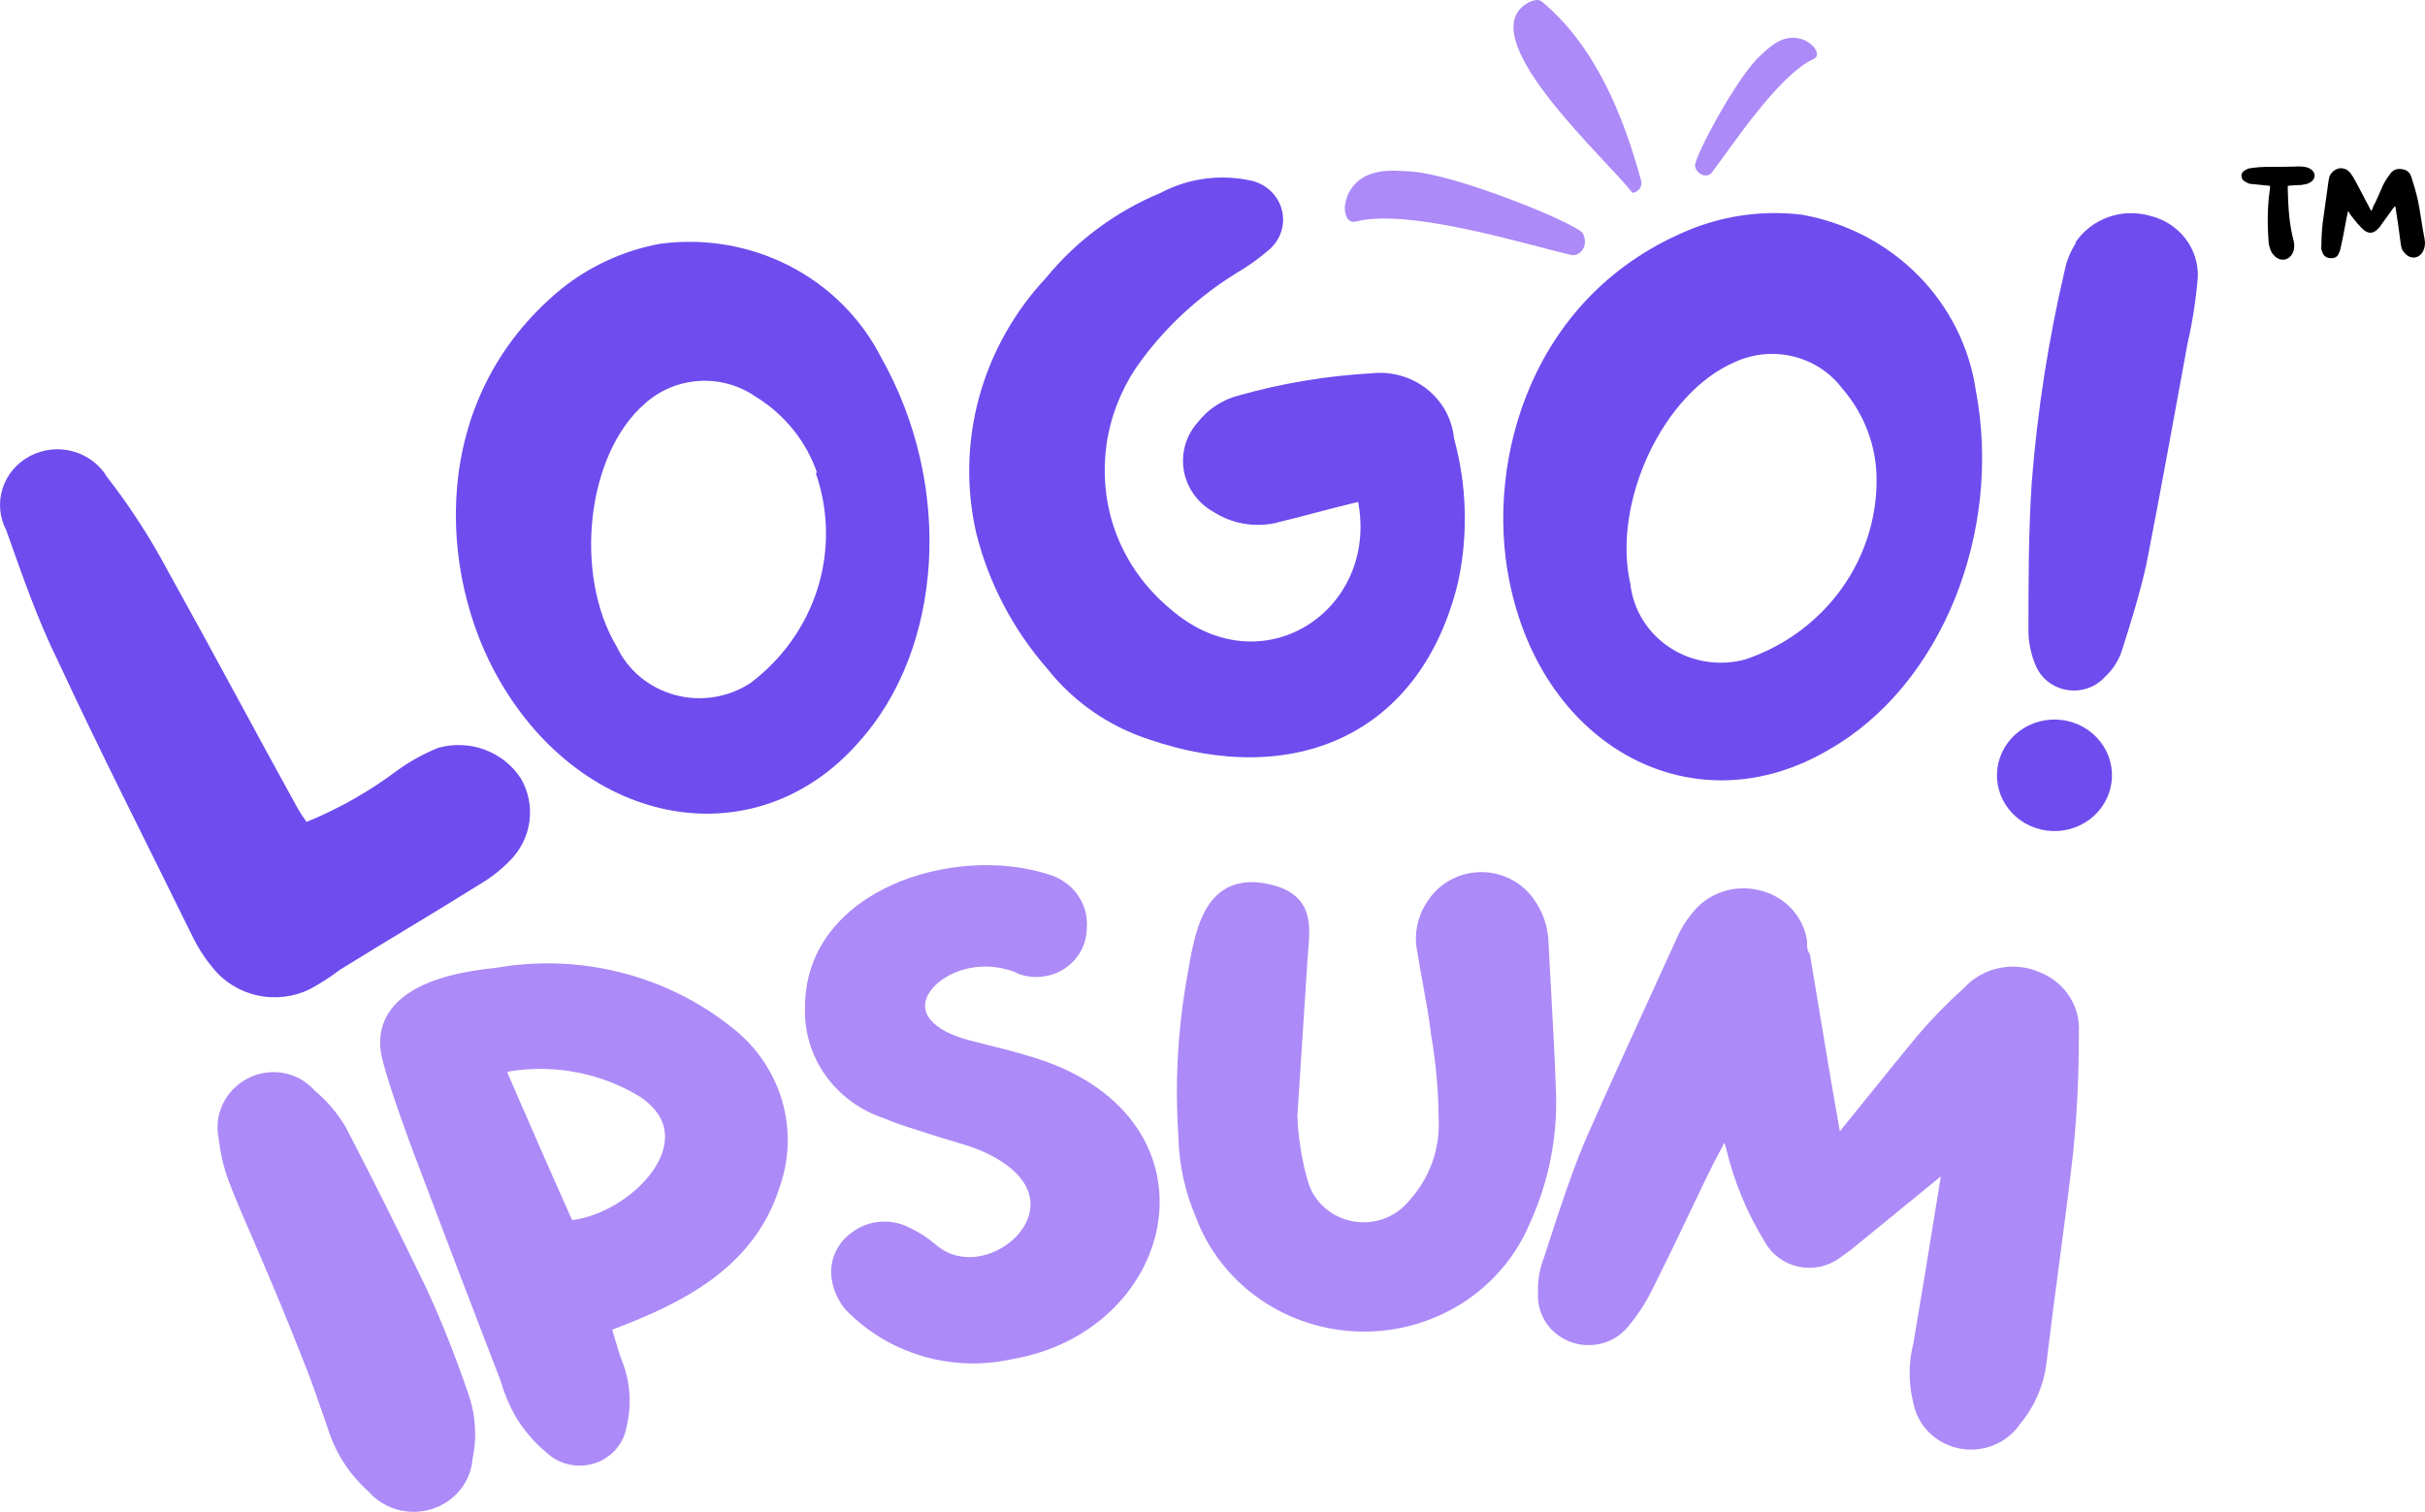 <svg width="170" height="106" viewBox="0 0 170 106" fill="none" xmlns="http://www.w3.org/2000/svg">
<g clip-path="url(#clip0_3_501)">
<path d="M159.136 13.03C159.136 13.153 159.136 13.308 159.105 13.4C158.945 14.605 158.945 15.81 159.041 17.047C159.105 17.355 159.168 17.664 159.423 17.912C159.837 18.375 160.474 18.282 160.729 17.726C160.857 17.448 160.857 17.17 160.793 16.892C160.474 15.718 160.411 14.482 160.379 13.277C160.379 13.215 160.379 13.122 160.379 13.03C160.729 12.999 161.048 12.968 161.335 12.968C161.558 12.937 161.749 12.906 161.908 12.813C162.386 12.566 162.386 12.041 161.876 11.794C161.685 11.701 161.43 11.67 161.207 11.67C160.411 11.701 159.614 11.701 158.818 11.701C158.531 11.701 158.244 11.732 157.958 11.763C157.798 11.794 157.607 11.794 157.48 11.886C157.257 11.979 157.13 12.133 157.13 12.35C157.161 12.566 157.257 12.69 157.48 12.782C157.607 12.875 157.767 12.906 157.926 12.906C158.308 12.937 158.722 12.999 159.136 13.03ZM167.897 14.451C167.897 14.482 167.929 14.513 167.929 14.513C168.057 15.347 168.184 16.15 168.28 16.954C168.312 17.232 168.343 17.479 168.535 17.695C168.949 18.221 169.586 18.159 169.872 17.603C170 17.325 170.032 17.047 169.968 16.738C169.777 15.81 169.681 14.883 169.49 13.988C169.363 13.431 169.204 12.906 169.044 12.412C168.949 12.103 168.726 11.886 168.343 11.855C167.961 11.794 167.674 11.979 167.515 12.257C167.324 12.504 167.165 12.752 167.037 13.03C166.814 13.524 166.623 14.018 166.368 14.482C166.336 14.605 166.304 14.698 166.241 14.791C166.209 14.729 166.177 14.698 166.177 14.698C165.763 13.926 165.381 13.153 164.967 12.412C164.903 12.35 164.871 12.288 164.839 12.226C164.648 11.948 164.425 11.794 164.074 11.794C163.756 11.825 163.501 12.01 163.342 12.288C163.278 12.412 163.278 12.504 163.246 12.628C163.119 13.617 162.959 14.605 162.832 15.594C162.768 16.15 162.736 16.707 162.736 17.263C162.705 17.386 162.736 17.541 162.8 17.664C162.864 17.912 163.055 18.066 163.31 18.097C163.628 18.128 163.851 18.035 163.947 17.788C164.042 17.603 164.074 17.448 164.106 17.294C164.234 16.738 164.329 16.212 164.425 15.687C164.489 15.378 164.52 15.131 164.616 14.791C164.68 14.914 164.743 15.007 164.807 15.1C165.094 15.471 165.381 15.841 165.731 16.15C166.081 16.398 166.368 16.367 166.655 16.089C166.719 16.027 166.751 15.996 166.814 15.934C167.101 15.502 167.451 15.069 167.738 14.636C167.802 14.575 167.834 14.513 167.897 14.451Z" fill="black"/>
<path d="M94.493 13.637C94.271 14.224 94.229 14.647 94.331 14.999C94.444 15.477 94.737 15.633 95.135 15.512C98.877 14.614 107.082 17.162 110.12 17.872C110.837 18.021 111.419 17.124 110.931 16.319C110.217 15.54 102.015 12.206 98.886 12.024C97.659 11.957 95.466 11.652 94.493 13.637Z" fill="#AC8AF7"/>
<path d="M126.561 2.842C126.96 3.066 127.183 3.278 127.293 3.516C127.457 3.829 127.37 4.045 127.095 4.155C124.621 5.326 121.33 10.366 120.001 12.105C119.679 12.505 118.936 12.272 118.824 11.615C118.847 10.871 121.765 5.401 123.393 3.911C124.033 3.329 125.09 2.188 126.561 2.842Z" fill="#AC8AF7"/>
<path d="M106.863 0.361C107.342 0.011 107.84 -0.112 108.094 0.116C111.826 3.211 113.805 8.113 115.03 12.601C115.077 12.706 115.079 12.855 115.043 13.012C115.027 13.146 114.927 13.287 114.766 13.396C114.595 13.517 114.448 13.554 114.379 13.45C112.743 11.292 103.401 2.897 106.863 0.361Z" fill="#AC8AF7"/>
<path d="M27.834 54.03C28.728 53.384 29.701 52.846 30.73 52.429C31.806 52.131 32.954 52.18 33.999 52.571C35.044 52.961 35.929 53.67 36.521 54.592C37.051 55.511 37.258 56.573 37.112 57.616C36.966 58.66 36.474 59.629 35.71 60.378C35.119 60.985 34.447 61.514 33.712 61.951C30.44 64.001 27.139 65.939 23.838 67.989C23.162 68.502 22.445 68.963 21.695 69.366C20.552 69.918 19.247 70.066 18.005 69.784C16.762 69.502 15.66 68.808 14.889 67.821C14.313 67.122 13.827 66.358 13.441 65.546C10.314 59.17 7.071 52.822 4.059 46.334C2.669 43.526 1.54 40.296 0.439 37.178C-0.037 36.272 -0.13 35.222 0.18 34.251C0.49 33.279 1.178 32.464 2.099 31.977C3.019 31.49 4.099 31.371 5.109 31.645C6.118 31.919 6.978 32.564 7.505 33.443C9.125 35.53 10.559 37.748 11.791 40.071C14.918 45.688 17.901 51.306 20.913 56.755C21.088 57.056 21.282 57.346 21.492 57.625C23.759 56.701 25.891 55.492 27.834 54.03Z" fill="#6E4CEE"/>
<path d="M60.17 52.071C53.018 60.188 41.029 58.137 35.006 47.689C30.72 40.274 29.967 28.028 39.292 20.304C41.283 18.687 43.664 17.586 46.213 17.102C49.338 16.668 52.524 17.203 55.317 18.63C58.11 20.058 60.366 22.305 61.763 25.051C66.86 34.039 66.136 45.498 60.17 52.071ZM57.275 33.14C56.515 30.931 54.99 29.046 52.96 27.803C51.811 27.009 50.415 26.623 49.007 26.71C47.598 26.797 46.264 27.352 45.228 28.281C41.087 31.848 40.218 40.302 43.23 45.33C43.614 46.15 44.177 46.878 44.882 47.464C45.587 48.051 46.415 48.481 47.308 48.724C48.202 48.968 49.14 49.019 50.056 48.874C50.972 48.729 51.845 48.392 52.613 47.886C54.857 46.197 56.504 43.873 57.324 41.236C58.144 38.598 58.096 35.778 57.188 33.168L57.275 33.14Z" fill="#6E4CEE"/>
<path d="M89.361 36.679C88.628 36.832 87.872 36.841 87.136 36.706C86.4 36.571 85.699 36.294 85.075 35.893C84.529 35.59 84.058 35.173 83.698 34.673C83.338 34.172 83.097 33.601 82.991 32.999C82.886 32.398 82.92 31.781 83.089 31.193C83.259 30.606 83.562 30.062 83.974 29.601C84.693 28.675 85.714 28.012 86.87 27.719C89.89 26.869 92.998 26.351 96.137 26.175C96.827 26.097 97.525 26.153 98.192 26.341C98.859 26.529 99.48 26.844 100.02 27.268C100.559 27.692 101.006 28.216 101.334 28.809C101.661 29.403 101.864 30.054 101.929 30.725C102.833 34.018 102.933 37.471 102.218 40.808C99.612 51.593 90.635 55.3 80.557 51.846C77.728 50.922 75.248 49.201 73.433 46.903C71.013 44.135 69.297 40.854 68.424 37.325C67.716 34.182 67.793 30.922 68.65 27.814C69.506 24.706 71.117 21.843 73.347 19.462C75.463 16.874 78.21 14.837 81.339 13.535C83.317 12.478 85.631 12.178 87.826 12.693C88.324 12.826 88.776 13.087 89.135 13.447C89.494 13.807 89.747 14.254 89.868 14.741C89.99 15.228 89.974 15.738 89.824 16.218C89.673 16.697 89.394 17.128 89.013 17.468C88.29 18.102 87.504 18.667 86.667 19.153C84.093 20.743 81.853 22.792 80.065 25.191C78.893 26.744 78.086 28.527 77.701 30.415C77.316 32.302 77.361 34.249 77.835 36.117C78.492 38.665 79.949 40.952 82.005 42.661C88.376 48.279 96.658 42.858 95.21 35.19C93.096 35.696 91.243 36.23 89.361 36.679Z" fill="#6E4CEE"/>
<path d="M128.281 52.52C118.87 58.137 108.155 52.52 105.809 40.724C104.101 32.297 107.344 20.501 118.696 16.007C121.111 15.071 123.731 14.743 126.312 15.052C129.413 15.603 132.258 17.083 134.445 19.285C136.632 21.488 138.052 24.3 138.504 27.326C140.415 37.353 136.071 48.054 128.281 52.52ZM131.554 33.617C131.551 31.284 130.7 29.026 129.15 27.242C128.322 26.138 127.124 25.347 125.762 25.004C124.399 24.661 122.956 24.786 121.679 25.36C116.582 27.494 112.991 35.246 114.294 40.948C114.394 41.843 114.694 42.706 115.173 43.477C115.652 44.247 116.299 44.907 117.069 45.41C117.838 45.913 118.711 46.247 119.628 46.388C120.544 46.529 121.481 46.475 122.374 46.228C125.068 45.316 127.4 43.61 129.046 41.349C130.692 39.088 131.569 36.385 131.554 33.617Z" fill="#6E4CEE"/>
<path d="M148.021 54.879C147.879 55.907 147.322 56.838 146.472 57.468C145.622 58.097 144.549 58.373 143.489 58.236C142.429 58.098 141.469 57.557 140.82 56.733C140.171 55.909 139.887 54.868 140.029 53.84C140.171 52.812 140.728 51.881 141.578 51.251C142.428 50.622 143.501 50.346 144.561 50.484C145.62 50.621 146.58 51.162 147.23 51.986C147.879 52.811 148.163 53.851 148.021 54.879ZM145.502 16.99C146.053 16.174 146.861 15.553 147.805 15.219C148.75 14.885 149.78 14.856 150.743 15.136C151.722 15.374 152.587 15.93 153.193 16.713C153.8 17.495 154.11 18.456 154.074 19.434C153.946 21.002 153.704 22.56 153.35 24.096C152.394 29.292 151.467 34.488 150.454 39.628C149.99 41.678 149.382 43.645 148.716 45.723C148.484 46.373 148.097 46.96 147.587 47.436C147.269 47.795 146.864 48.069 146.408 48.236C145.952 48.402 145.46 48.453 144.978 48.386C144.496 48.319 144.039 48.135 143.65 47.851C143.26 47.567 142.951 47.193 142.751 46.762C142.407 45.99 142.22 45.16 142.201 44.319C142.201 40.836 142.201 37.325 142.432 33.814C142.826 28.803 143.6 23.828 144.749 18.928C144.884 18.271 145.139 17.644 145.502 17.074V16.99Z" fill="#6E4CEE"/>
<path fill-rule="evenodd" clip-rule="evenodd" d="M15.599 77.449C15.257 78.19 15.163 79.015 15.33 79.809C15.441 80.856 15.686 81.886 16.057 82.875C16.521 84.087 17.04 85.284 17.68 86.761C17.828 87.1 17.981 87.455 18.142 87.828C19.005 89.828 20.088 92.384 21.533 96.083C21.942 97.134 22.305 98.194 22.671 99.26C22.819 99.692 22.967 100.124 23.118 100.557C23.662 102.098 24.598 103.482 25.839 104.58C26.366 105.183 27.064 105.622 27.848 105.842C28.646 106.066 29.496 106.052 30.286 105.801C31.076 105.55 31.77 105.075 32.278 104.436C32.776 103.81 33.072 103.055 33.13 102.267C33.453 100.732 33.343 99.139 32.81 97.659C31.965 95.201 31.003 92.739 29.893 90.332L29.888 90.321C28.062 86.554 26.206 82.813 24.262 79.071L24.248 79.045C23.679 78.07 22.939 77.198 22.063 76.469C21.494 75.819 20.708 75.38 19.841 75.228C18.956 75.074 18.043 75.23 17.265 75.668C16.529 76.075 15.945 76.699 15.599 77.449Z" fill="#AC8AF7"/>
<path fill-rule="evenodd" clip-rule="evenodd" d="M43.485 68.174C40.622 67.455 37.633 67.35 34.724 67.867C32.471 68.082 30.256 68.586 28.717 69.584C27.935 70.093 27.302 70.745 26.95 71.574C26.596 72.408 26.551 73.361 26.841 74.424C27.371 76.37 28.058 78.262 28.743 80.148L28.854 80.454L28.857 80.46C30.92 85.939 33.002 91.4 35.104 96.842C35.349 97.7 35.695 98.527 36.136 99.307L36.145 99.322C36.727 100.291 37.474 101.158 38.355 101.886C38.795 102.287 39.34 102.564 39.93 102.688C40.526 102.813 41.146 102.776 41.723 102.583C42.299 102.389 42.81 102.046 43.199 101.59C43.581 101.142 43.832 100.602 43.924 100.027C44.304 98.465 44.182 96.828 43.575 95.336C43.386 94.833 43.237 94.32 43.08 93.78C43.028 93.6 42.975 93.416 42.919 93.229C47.73 91.406 52.848 88.954 54.648 83.249C55.352 81.277 55.411 79.143 54.816 77.137C54.22 75.13 52.997 73.351 51.316 72.044C49.028 70.216 46.355 68.895 43.485 68.174ZM35.55 75.171C35.645 75.145 35.74 75.12 35.836 75.097C38.967 74.62 42.171 75.256 44.858 76.888C46.042 77.687 46.527 78.574 46.61 79.428C46.696 80.307 46.367 81.26 45.704 82.175C44.453 83.905 42.171 85.29 40.108 85.548C38.605 82.19 37.079 78.696 35.55 75.171Z" fill="#AC8AF7"/>
<path d="M62.571 62.028C65.98 60.501 70.203 60.237 73.508 61.31C74.34 61.545 75.062 62.054 75.551 62.749C76.036 63.44 76.26 64.272 76.185 65.104C76.18 65.644 76.043 66.176 75.786 66.655C75.524 67.143 75.145 67.563 74.681 67.879C74.217 68.195 73.681 68.398 73.118 68.471C72.556 68.543 71.984 68.484 71.451 68.296L71.41 68.282L71.372 68.263C71.099 68.124 70.809 68.02 70.509 67.952L70.49 67.948C68.165 67.349 65.973 68.341 65.172 69.56C64.79 70.142 64.742 70.728 65.06 71.262C65.401 71.834 66.237 72.476 67.928 72.933C68.393 73.057 68.87 73.176 69.353 73.298C70.69 73.633 72.08 73.982 73.424 74.466L73.429 74.468C79.628 76.755 81.936 81.493 81.146 85.95C80.364 90.357 76.57 94.367 70.863 95.313C68.787 95.76 66.626 95.673 64.594 95.061C62.558 94.448 60.722 93.328 59.27 91.813L59.232 91.774C58.773 91.203 58.465 90.532 58.328 89.821C58.202 89.179 58.268 88.516 58.519 87.909C58.767 87.305 59.188 86.783 59.731 86.403C60.304 85.972 60.995 85.713 61.719 85.659C62.44 85.605 63.161 85.757 63.794 86.096C64.427 86.392 65.015 86.77 65.543 87.22L65.553 87.228C66.487 88.057 67.617 88.272 68.701 88.073C69.8 87.87 70.834 87.239 71.499 86.402C72.159 85.57 72.425 84.582 72.11 83.622C71.793 82.656 70.841 81.573 68.749 80.668C68.202 80.443 67.635 80.261 67.045 80.085C66.886 80.037 66.724 79.989 66.56 79.941C66.124 79.813 65.675 79.68 65.235 79.535C64.932 79.434 64.632 79.34 64.334 79.245C63.52 78.988 62.727 78.738 61.963 78.402C60.301 77.853 58.865 76.799 57.869 75.396C56.869 73.988 56.366 72.304 56.435 70.595C56.44 66.432 59.144 63.563 62.571 62.028Z" fill="#AC8AF7"/>
<path d="M105.793 61.584C105.132 61.271 104.401 61.122 103.666 61.151C102.931 61.181 102.215 61.387 101.583 61.752C100.955 62.114 100.429 62.622 100.052 63.229C99.706 63.74 99.467 64.312 99.348 64.913C99.228 65.513 99.231 66.13 99.356 66.728C99.479 67.498 99.616 68.246 99.75 68.984C99.974 70.205 100.191 71.399 100.334 72.616L100.339 72.647C100.665 74.556 100.836 76.486 100.852 78.421L100.853 78.448C100.964 80.537 100.231 82.586 98.809 84.159L98.786 84.187C98.323 84.762 97.705 85.201 96.999 85.454C96.294 85.708 95.53 85.766 94.793 85.623C94.055 85.479 93.373 85.139 92.823 84.641C92.274 84.144 91.877 83.505 91.679 82.801C91.257 81.318 91.012 79.793 90.95 78.255L91.671 67.11C91.682 66.964 91.694 66.815 91.707 66.664C91.734 66.326 91.762 65.981 91.774 65.659C91.791 65.186 91.776 64.7 91.663 64.239C91.546 63.768 91.325 63.32 90.933 62.939C90.544 62.562 90.02 62.283 89.359 62.093C88.166 61.758 87.157 61.769 86.316 62.115C85.474 62.461 84.897 63.104 84.49 63.846C84.085 64.583 83.825 65.454 83.628 66.327C83.482 66.975 83.365 67.655 83.253 68.303C83.215 68.526 83.177 68.745 83.139 68.957L83.138 68.964C82.541 72.514 82.364 76.118 82.609 79.707C82.654 81.647 83.071 83.561 83.839 85.353C84.704 87.665 86.273 89.668 88.336 91.097C90.404 92.53 92.872 93.32 95.412 93.361C97.953 93.403 100.447 92.695 102.564 91.331C104.677 89.969 106.315 88.017 107.261 85.734C108.584 82.825 109.205 79.661 109.077 76.484C108.999 74.165 108.869 71.827 108.739 69.502C108.676 68.361 108.612 67.223 108.555 66.091C108.527 64.957 108.141 63.858 107.45 62.943C107.022 62.364 106.453 61.897 105.793 61.584Z" fill="#AC8AF7"/>
<path d="M129.19 79.06C129.123 79.142 129.053 79.228 128.979 79.317C128.441 76.308 127.943 73.301 127.444 70.289C127.265 69.208 127.085 68.123 126.904 67.041L126.884 66.92L126.818 66.816C126.693 66.619 126.681 66.427 126.681 66.016V65.969L126.673 65.922C126.538 65.074 126.143 64.285 125.539 63.658C124.936 63.033 124.154 62.598 123.294 62.409C122.435 62.204 121.532 62.249 120.699 62.539C119.869 62.829 119.145 63.35 118.618 64.037C118.18 64.564 117.82 65.148 117.551 65.772C116.941 67.118 116.324 68.466 115.707 69.819L115.696 69.842C114.153 73.218 112.601 76.616 111.093 80.041L111.088 80.053C110.163 82.273 109.399 84.614 108.637 86.947C108.485 87.412 108.333 87.878 108.18 88.342C107.905 89.078 107.785 89.86 107.826 90.642C107.776 91.342 107.949 92.04 108.322 92.642C108.701 93.256 109.27 93.74 109.948 94.024C110.667 94.33 111.47 94.394 112.231 94.208C112.99 94.023 113.664 93.598 114.147 93C114.764 92.264 115.294 91.462 115.727 90.611C117.004 88.077 118.225 85.513 119.44 82.959C119.91 81.971 120.367 81.087 120.887 80.123C120.922 80.242 120.959 80.358 120.996 80.474C121.541 82.8 122.461 85.028 123.721 87.076C123.959 87.51 124.292 87.889 124.695 88.188C125.103 88.49 125.574 88.702 126.075 88.809C126.576 88.917 127.095 88.918 127.596 88.811C128.097 88.704 128.569 88.492 128.977 88.192L129.785 87.605L136.057 82.481L135.686 84.774C135.177 87.924 134.672 91.049 134.135 94.174C133.784 95.56 133.784 97.007 134.136 98.391C134.289 99.171 134.677 99.888 135.252 100.452C135.832 101.021 136.575 101.408 137.384 101.562C138.193 101.716 139.032 101.63 139.79 101.316C140.538 101.007 141.174 100.49 141.618 99.832C142.652 98.587 143.296 97.081 143.472 95.492C143.739 93.247 144.039 90.972 144.34 88.698C144.687 86.077 145.033 83.456 145.326 80.886L145.327 80.878C145.609 78.064 145.745 75.239 145.735 72.412C145.797 71.519 145.568 70.629 145.079 69.869C144.589 69.105 143.863 68.512 143.004 68.173C142.112 67.779 141.112 67.674 140.153 67.873C139.201 68.07 138.338 68.557 137.691 69.263C136.534 70.301 135.449 71.411 134.443 72.587L134.436 72.595C133.337 73.923 132.246 75.277 131.161 76.623C130.502 77.44 129.844 78.256 129.19 79.06Z" fill="#AC8AF7"/>
</g>
<defs>
<clipPath id="clip0_3_501">
<rect width="170" height="106" fill="white"/>
</clipPath>
</defs>
</svg>
